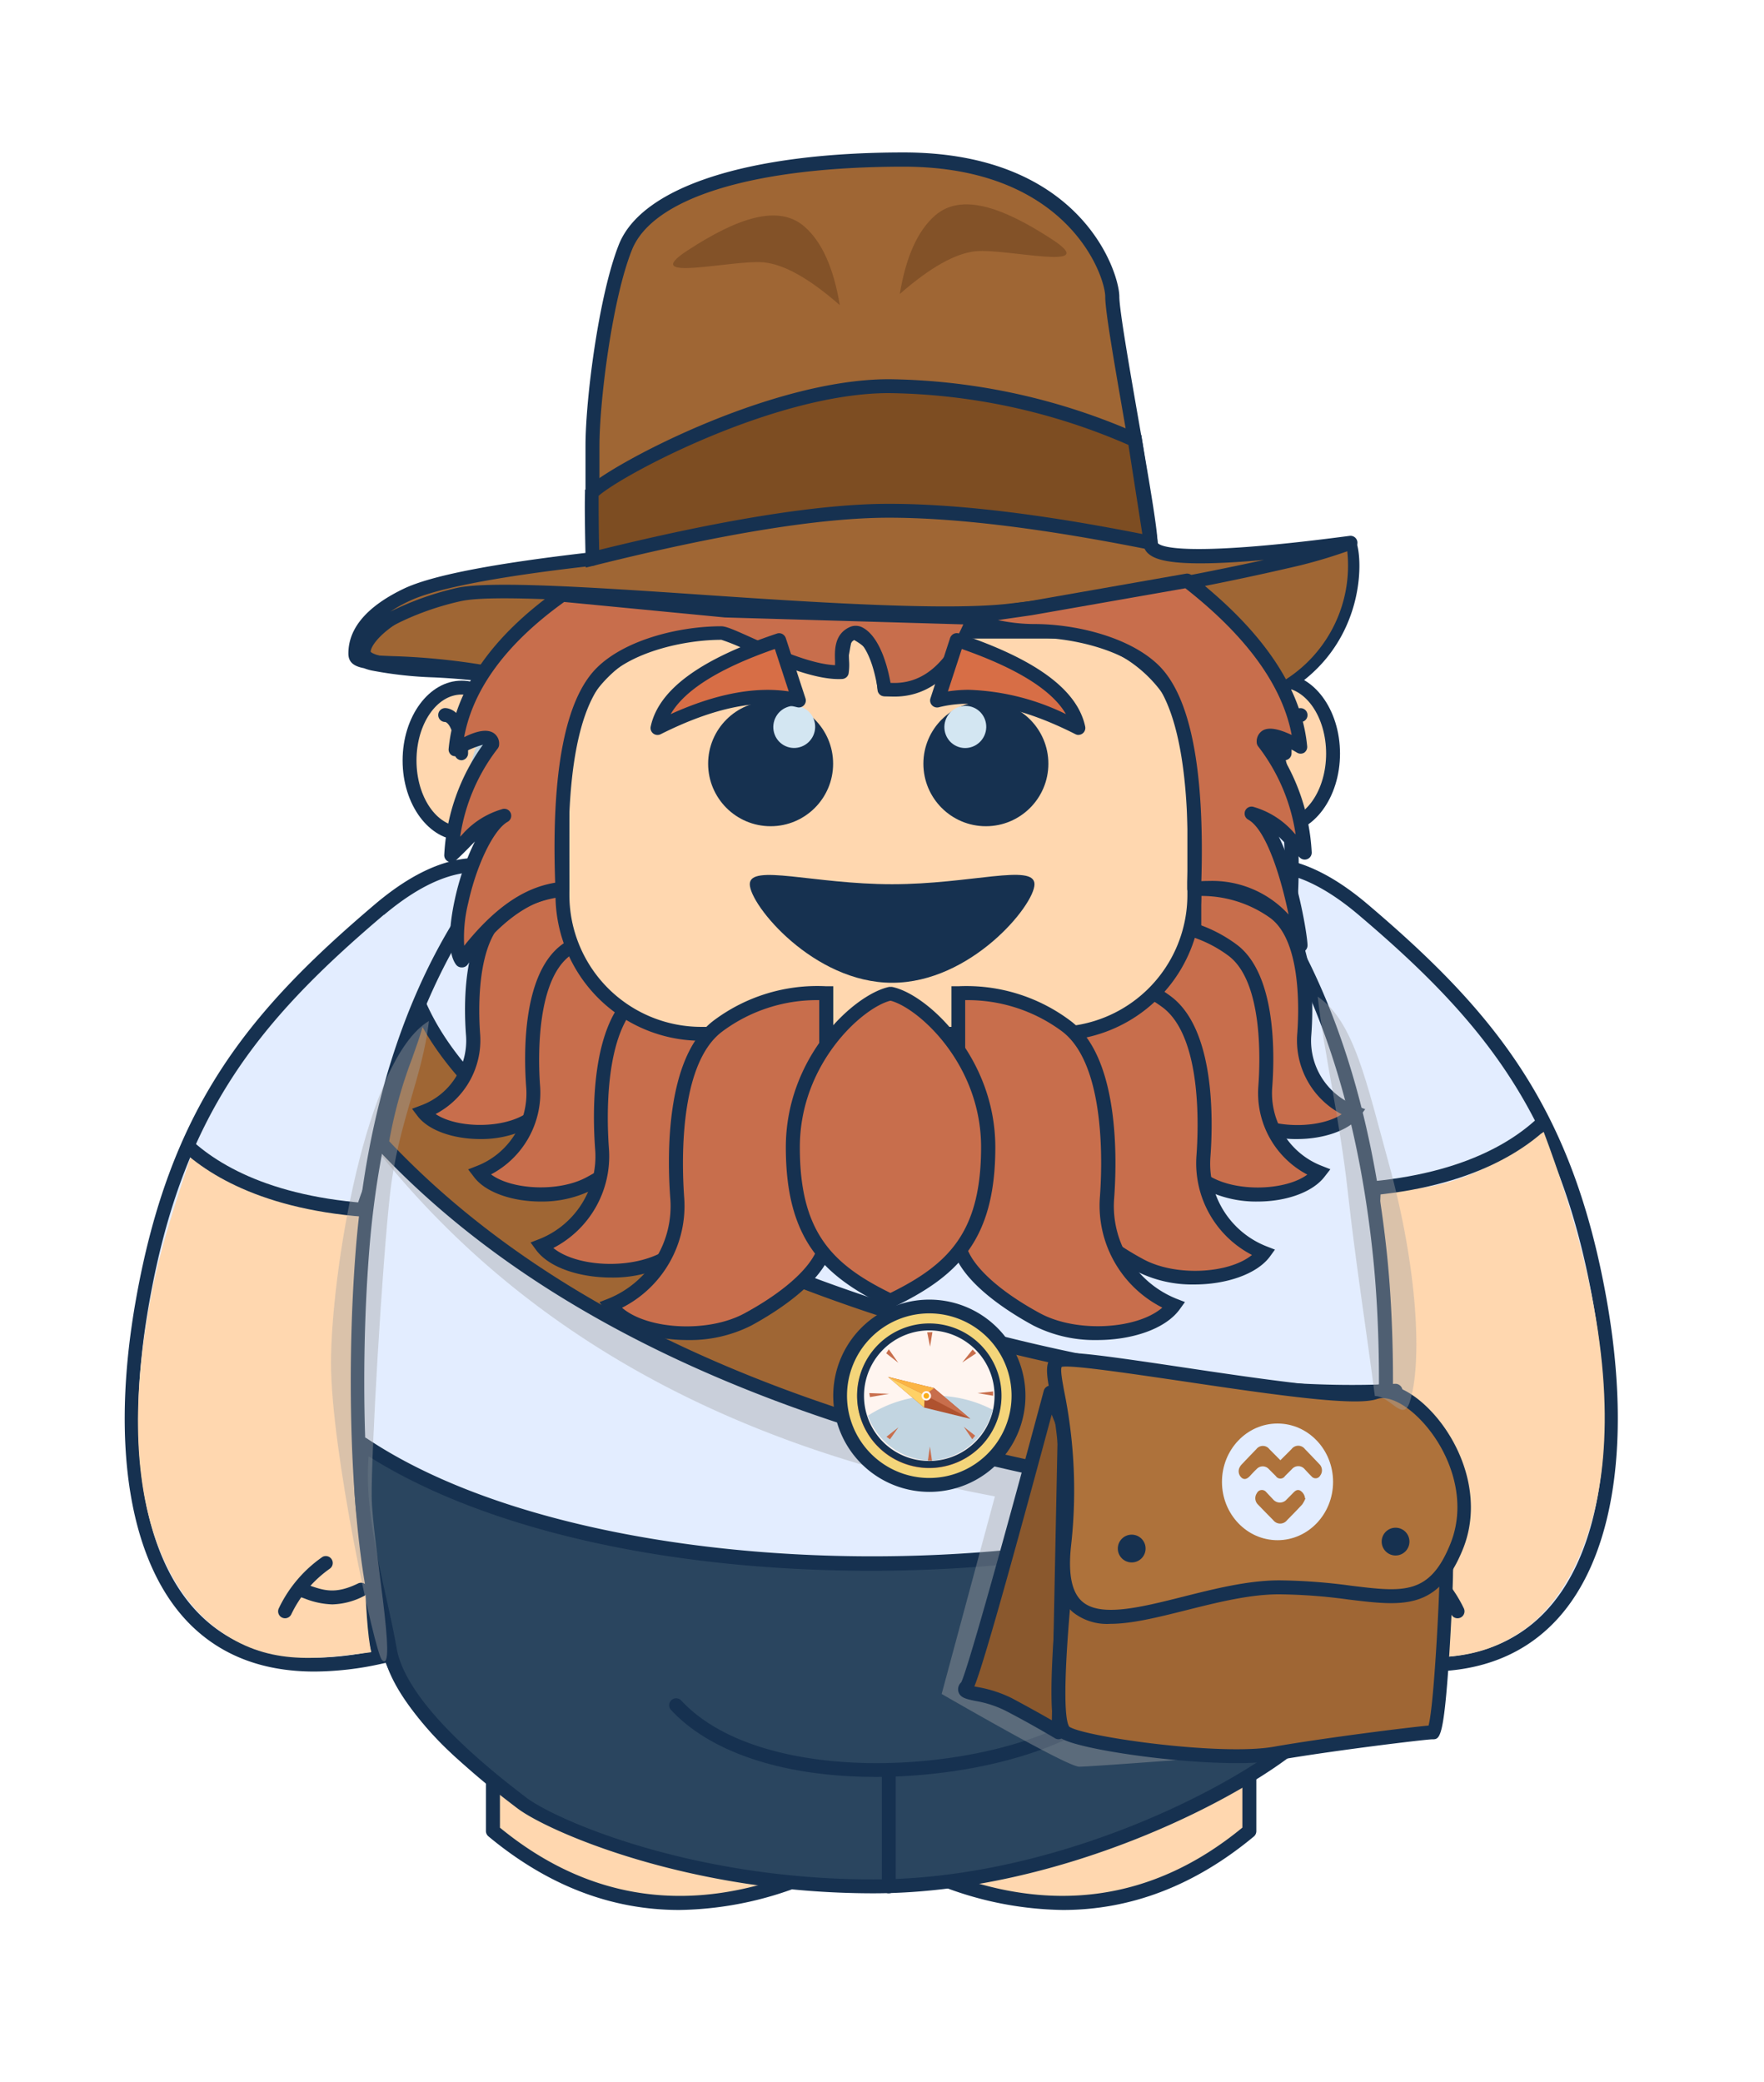 <svg id="Layer_1" data-name="Layer 1" xmlns="http://www.w3.org/2000/svg" xmlns:xlink="http://www.w3.org/1999/xlink" viewBox="0 0 254.04 299.73"><defs><filter id="week1-guide-shadow" width="200" height="200" name="week1-guide-shadow"><feOffset result="offOut" dx="1" dy="2" in="SourceAlpha"/><feGaussianBlur result="blurOut" stdDeviation="5" in="offOut"/><feComponentTransfer><feFuncA type="linear" slope="0.3"/></feComponentTransfer><feMerge><feMergeNode/><feMergeNode in="SourceGraphic"/></feMerge></filter></defs><title>guide--mobile</title><g id="w1__guide" style="filter:url(#week1-guide-shadow)"><path d="M70,227.86v33.76q20.34,17,45.92,6.19V245Q70,212.57,70,227.86Z" style="fill:#ffd7af;fill-rule:evenodd"/><path d="M96.84,273c-9.84,0-19-3.54-27.5-10.6a1,1,0,0,1-.36-.77V227.86c0-2.58.89-4.34,2.64-5.25,7.4-3.83,29.14,10.46,44.85,21.54a1,1,0,0,1,.43.82v22.84a1,1,0,0,1-.61.92A50,50,0,0,1,96.84,273ZM71,261.15c12.94,10.62,27.71,12.64,43.92,6V245.49C85.8,225,75.8,222.7,72.54,224.39c-1.05.54-1.56,1.68-1.56,3.47Z" style="fill:#163150"/><path d="M178.93,227.86v33.76q-20.35,17-45.92,6.19V245Q178.93,212.57,178.93,227.86Z" style="fill:#ffd7af;fill-rule:evenodd"/><path d="M152.06,273a49.88,49.88,0,0,1-19.44-4.26,1,1,0,0,1-.61-.92V245a1,1,0,0,1,.42-.82c15.71-11.08,37.45-25.38,44.86-21.54,1.75.91,2.64,2.67,2.64,5.25v33.76a1,1,0,0,1-.36.77C171.11,269.45,161.91,273,152.06,273ZM134,267.14c16.2,6.65,31,4.63,43.92-6V227.86c0-1.79-.51-2.93-1.56-3.47-3.26-1.69-13.26.61-42.36,21.1Z" style="fill:#163150"/><path d="M195.3,129c17,14.42,29,27.93,34.09,56.31s-.86,58.56-34.09,51.3c5.28-22.94,5-42.24,3.35-59.51q-1.69-17.28-31.09-44.57Q178.27,114.54,195.3,129Z" style="fill:#e3edff;fill-rule:evenodd"/><path d="M204.69,238.67a45,45,0,0,1-9.61-1.12l-1-.22.23-1c5.7-24.71,4.77-44.61,3.34-59.2-1.11-11.2-11.46-26-30.78-43.93l-.59-.55.41-.69c3.6-6,7.82-9.49,12.54-10.27,5-.83,10.64,1.34,16.7,6.48h0c18.56,15.74,29.55,29.46,34.44,56.9,3.79,21.31.84,38.47-8.1,47.08C217.78,236.49,211.88,238.67,204.69,238.67Zm-8.19-2.87c10.51,2.09,18.71.39,24.39-5.08,8.45-8.13,11.19-24.63,7.52-45.28-4.78-26.84-15.55-40.29-33.76-55.72h0c-5.6-4.74-10.67-6.78-15.08-6-3.94.66-7.55,3.56-10.73,8.64,19.3,18,29.66,33.05,30.81,44.64C201.08,191.5,202,211.27,196.5,235.8Z" style="fill:#163150"/><path d="M197.86,169.44c6.75-.22,12.42-.53,23.45-8.48,17.65,46.89,4.44,66.43-2.57,71.51s-13.91,4.49-22.26,3.34C198.56,227.18,197.32,174.33,197.86,169.44Z" style="fill:#ffd7af;fill-rule:evenodd"/><path d="M189,170.44v-2c17.4,0,26.56-5,31.18-9.22l1.35,1.48C216.63,165.14,207,170.44,189,170.44Z" style="fill:#163150"/><path d="M202.1,229a10.43,10.43,0,0,1-4.69-1.25,1,1,0,0,1,.89-1.79c3.29,1.62,5,1,7.09.3l1.06-.36a1,1,0,0,1,.6,1.91l-1,.34A11.61,11.61,0,0,1,202.1,229Z" style="fill:#163150"/><path d="M208.91,231a1,1,0,0,1-.89-.53,17,17,0,0,0-5.57-6.62,1,1,0,1,1,1.06-1.69,19,19,0,0,1,6.28,7.37,1,1,0,0,1-.88,1.47Z" style="fill:#163150"/><path d="M53.66,129c-17,14.42-29,27.93-34.1,56.31s.87,58.56,34.1,51.3c-5.29-22.94-5.06-42.24-3.36-59.51Q52,159.78,81.39,132.49,70.68,114.54,53.66,129Z" style="fill:#e3edff;fill-rule:evenodd"/><path d="M44.27,238.67c-7.2,0-13.09-2.17-17.59-6.5-8.94-8.61-11.9-25.77-8.1-47.08,4.88-27.44,15.87-41.16,34.43-56.9h0c6.07-5.14,11.69-7.31,16.71-6.48,4.72.78,8.94,4.24,12.53,10.27l.41.69-.59.55C62.76,151.17,52.4,166,51.3,177.16c-1.44,14.58-2.36,34.48,3.33,59.19l.23,1-1,.22A44.93,44.93,0,0,1,44.27,238.67Zm10-108.95c-18.21,15.43-29,28.88-33.76,55.72-3.68,20.65-.94,37.15,7.52,45.28,5.67,5.47,13.88,7.17,24.39,5.08A178.78,178.78,0,0,1,49.31,177c1.14-11.59,11.5-26.61,30.8-44.64-3.18-5.08-6.78-8-10.72-8.64-4.41-.74-9.49,1.3-15.08,6Z" style="fill:#163150"/><path d="M51.36,172.79C44.61,172.57,38,170.91,27,163c-2.8,8.33-4.9,14.67-6.17,21.19-6.19,31.68,3.75,44.24,9.57,48.46,7,5.08,13.72,4.38,22.07,3.23C50.37,227.21,51.9,177.68,51.36,172.79Z" style="fill:#ffd7af;fill-rule:evenodd"/><path d="M57.84,173.44c-18,0-27.65-5.3-32.54-9.74l1.35-1.48c4.62,4.21,13.79,9.22,31.19,9.22Z" style="fill:#163150"/><path d="M46.86,229a11.67,11.67,0,0,1-4-.85c-.32-.12-.66-.23-1-.34a1,1,0,1,1,.61-1.91l1.05.36c2.13.74,3.81,1.32,7.1-.3a1,1,0,0,1,.88,1.79A10.4,10.4,0,0,1,46.86,229Z" style="fill:#163150"/><path d="M40.05,231a1,1,0,0,1-.88-1.47,18.87,18.87,0,0,1,6.28-7.37,1,1,0,0,1,1.06,1.69,17,17,0,0,0-5.58,6.62A1,1,0,0,1,40.05,231Z" style="fill:#163150"/><ellipse cx="65.48" cy="107.46" rx="7.5" ry="10.5" style="fill:#ffd7af"/><path d="M65.48,119c-4.69,0-8.5-5.16-8.5-11.5S60.79,96,65.48,96s8.5,5.16,8.5,11.5S70.16,119,65.48,119Zm0-21c-3.59,0-6.5,4.26-6.5,9.5s2.91,9.5,6.5,9.5,6.5-4.27,6.5-9.5S69.06,98,65.48,98Z" style="fill:#163150"/><ellipse cx="183.48" cy="106.46" rx="7.5" ry="10.5" style="fill:#ffd7af"/><path d="M183.48,118c-4.69,0-8.5-5.16-8.5-11.5s3.81-11.5,8.5-11.5,8.5,5.16,8.5,11.5S188.16,118,183.48,118Zm0-21c-3.59,0-6.5,4.26-6.5,9.5s2.91,9.5,6.5,9.5,6.5-4.27,6.5-9.5S187.06,97,183.48,97Z" style="fill:#163150"/><path d="M70,123.89v.34l-.21.27C59.24,138,52.94,156.44,51.22,177.8c-1.62,20.28-.62,45.85,3.7,57.82C62.11,255.53,91.67,269,122.8,269s66-15.39,71.54-33.35c3.83-12.39,5.4-38,3.4-57.1-1.86-17.64-6.24-33.08-13.16-45.48l-.15-.28,0-.33a85.62,85.62,0,0,0,.57-9.94C185,105,178,90,165,77.21,153.24,65.54,142.52,60,128.09,60,114.25,60,103,66.4,89.87,79.17,76.58,92.15,70.05,106,70,123.89Z" style="fill:#e3edff;fill-rule:evenodd"/><path d="M122.8,270C90,270,61.1,255.69,54,236c-4.53-12.54-5.31-38.79-3.75-58.24C52,156,58.47,137.4,69,123.89h0c0-17.84,6.23-31.85,20.14-45.44S114.8,59,128.08,59c14.16,0,25.06,5.08,37.65,17.54,13.47,13.33,20.3,28.82,20.3,46a87.83,87.83,0,0,1-.57,10.06h0c6.91,12.38,11.37,27.81,13.27,45.87,2,19.08.47,44.87-3.43,57.5C189.78,253.78,155.23,270,122.8,270ZM71,123.89v.69l-.42.54c-10.32,13.2-16.68,31.44-18.39,52.76-1.54,19.24-.79,45.13,3.64,57.4,6.84,19,35,32.73,66.94,32.73,31.66,0,65.3-15.56,70.59-32.65,3.83-12.4,5.34-37.84,3.35-56.69-1.87-17.79-6.25-33-13-45.11l-.31-.56.07-.64a86.09,86.09,0,0,0,.56-9.83c0-16.66-6.63-31.67-19.71-44.61-12.17-12-22.67-17-36.24-17-12.88,0-23.75,5.48-37.51,18.92C77.08,93.06,71.05,106.64,71,123.89Z" style="fill:#163150"/><path d="M51.28,206c34.18,22.84,110.66,22.84,147,.55,0,22.79-3.38,33.93-11.86,41.67s-34.91,21.42-61.67,21.42-46.63-9-50.63-12-17.49-13.24-19-22.11S49.9,215.54,51.28,206Z" style="fill:#2a455f;fill-rule:evenodd"/><path d="M124.79,270.6c-26.86,0-47-9-51.24-12.21l-.11-.08c-4.38-3.34-17.71-13.48-19.29-22.65-.4-2.3-.94-4.74-1.51-7.32-1.59-7.16-3.39-15.27-2.35-22.53a1,1,0,0,1,.58-.77,1,1,0,0,1,1,.09c33.48,22.37,109.87,22.65,146,.53a1,1,0,0,1,1.52.85c0,22.84-3.35,34.34-12.19,42.41C178.85,256.48,152.06,270.6,124.79,270.6Zm-72.7-62.92c-.55,6.5,1.07,13.76,2.5,20.23.58,2.6,1.13,5.06,1.53,7.41,1,5.57,7.2,12.77,18.53,21.39l.11.09c4.14,3.15,23.68,11.8,50,11.8,26.73,0,52.91-13.78,61-21.16s11.32-18.14,11.52-39.17c-17.27,10-44.28,15.89-72.82,15.89H124C94.65,224.09,68.59,218.1,52.09,207.68Z" style="fill:#163150"/><path d="M125.14,253.84c-13.12,0-23.77-3.46-29.5-9.64a1,1,0,0,1,1.47-1.36c12.79,13.79,49.46,10.13,60.58-.05a1,1,0,1,1,1.35,1.47c-5.77,5.29-17.93,9-31,9.52C127.08,253.82,126.11,253.84,125.14,253.84Z" style="fill:#163150"/><path d="M127,270.6a1,1,0,0,1-1-1V252.83a1,1,0,0,1,2,0V269.6A1,1,0,0,1,127,270.6Z" style="fill:#163150"/><path d="M171,133.85V126a18.06,18.06,0,0,1,11.5,3.4c5,3.59,4.61,14.16,4.33,17.75a10.93,10.93,0,0,0,7.17,11c-2.36,3.12-10.11,3.83-14.64,1.46S171,154,171,151.21Z" style="fill:#c86e4c;fill-rule:evenodd"/><path d="M185.81,162a15.27,15.27,0,0,1-6.94-1.55c-3.32-1.73-8.89-5.24-8.89-9.22V125l1,0a19.12,19.12,0,0,1,12.11,3.59c5.31,3.84,5.09,14.31,4.74,18.64a10,10,0,0,0,6.53,10l1.25.47-.8,1.07C193.18,160.81,189.55,162,185.81,162ZM172,127v24.25c0,2.07,3,4.93,7.82,7.45,3.6,1.88,9.61,1.62,12.4-.27A12,12,0,0,1,185.81,147c.25-3.11.69-13.53-3.92-16.86A17,17,0,0,0,172,127Z" style="fill:#163150"/><path d="M164,139.76V131a19.35,19.35,0,0,1,12.5,3.78c5.39,4,5,15.79,4.7,19.79a12.22,12.22,0,0,0,7.8,12.22c-2.56,3.48-11,4.27-15.92,1.62s-9.08-6.13-9.08-9.29Z" style="fill:#c86e4c;fill-rule:evenodd"/><path d="M180.11,171a16.3,16.3,0,0,1-7.52-1.71c-2.89-1.55-9.61-5.64-9.61-10.18V130l1,0a20.37,20.37,0,0,1,13.12,4c5.72,4.25,5.48,15.87,5.11,20.67a11.22,11.22,0,0,0,7.16,11.2l1.22.48-.78,1C188.06,169.7,184.15,171,180.11,171ZM165,132v27.13c0,2.36,3.28,5.58,8.56,8.41,4,2.14,10.71,1.8,13.71-.42a13.26,13.26,0,0,1-7.06-12.62c.27-3.48.75-15.15-4.31-18.9A18.25,18.25,0,0,0,165,132Z" style="fill:#163150"/><path d="M153,147.88V138a21.56,21.56,0,0,1,14,4.27c6,4.52,5.61,17.81,5.27,22.32A13.77,13.77,0,0,0,181,178.35c-2.87,3.93-12.31,4.81-17.83,1.83S153,173.26,153,169.7Z" style="fill:#c86e4c;fill-rule:evenodd"/><path d="M171,182.94a17.74,17.74,0,0,1-8.29-1.88c-3.22-1.73-10.7-6.32-10.7-11.36V137l1,0a22.57,22.57,0,0,1,14.63,4.47c6.35,4.75,6.08,17.81,5.67,23.2a12.79,12.79,0,0,0,8.09,12.78l1.21.47-.76,1.05C179.91,181.52,175.49,182.94,171,182.94Zm-17-44V169.7c0,2.71,3.7,6.39,9.65,9.6,4.68,2.53,12.34,2.09,15.65-.61a14.87,14.87,0,0,1-8-14.2c.3-4,.84-17.17-4.87-21.45A20.52,20.52,0,0,0,154,139Z" style="fill:#163150"/><path d="M149.29,214.6Q158.68,226.54,174,251q-18,1.36-19.57,1.37t-19.82-10.47l7.67-28.45Q85,202.73,54,164.48c2-11.09,3.19-9.74,4.53-16.52,14.54,32.57,93.52,56,139.35,53.48a71.84,71.84,0,0,1-1,16.05,280.69,280.69,0,0,1-47.61-2.89Z" style="fill:#a3a3a3;fill-rule:evenodd;opacity:0.405;isolation:isolate"/><path d="M59.51,143c14.54,32.57,94.64,57.85,140.47,55.32a83.33,83.33,0,0,1-1.31,18.31Q96.78,208.4,54,162.63C56,151.54,58.17,149.74,59.51,143Z" style="fill:#9f6634;fill-rule:evenodd"/><path d="M198.67,217.59h-.08c-67.87-5.45-116.77-23.71-145.34-54.26a1,1,0,0,1-.26-.86,68,68,0,0,1,3.48-12.75,43.06,43.06,0,0,0,2.06-7,1,1,0,0,1,1.89-.21c14.74,33,96.16,57.12,139.5,54.73a1,1,0,0,1,.73.27,1,1,0,0,1,.33.7,84.75,84.75,0,0,1-1.33,18.53A1,1,0,0,1,198.67,217.59ZM55.05,162.32c28.15,29.82,76.19,47.72,142.8,53.2A82.13,82.13,0,0,0,199,199.33c-22.7,1-53.74-4.52-81.33-14.61C88.54,174.08,67.72,160,59.85,145.87c-.46,1.66-1,3.06-1.5,4.52A65.3,65.3,0,0,0,55.05,162.32Z" style="fill:#163150"/><path d="M83,133.85V126a18,18,0,0,0-11.5,3.4c-5,3.59-4.62,14.16-4.33,17.75a10.94,10.94,0,0,1-7.17,11c2.35,3.12,10.1,3.83,14.64,1.46S83,154,83,151.21Z" style="fill:#c86e4c;fill-rule:evenodd"/><path d="M68.15,162c-3.75,0-7.37-1.17-9-3.29l-.81-1.07,1.26-.47a9.94,9.94,0,0,0,6.52-10c-.34-4.33-.56-14.8,4.74-18.64A19.25,19.25,0,0,1,83,125l1,0v26.21c0,4-5.58,7.49-8.9,9.22A15.23,15.23,0,0,1,68.15,162Zm-6.4-3.59c2.8,1.89,8.81,2.15,12.41.27C79,156.14,82,153.28,82,151.21V127a17,17,0,0,0-9.92,3.22c-4.61,3.33-4.16,13.75-3.92,16.86A12,12,0,0,1,61.75,158.39Z" style="fill:#163150"/><path d="M93,139.76V131a19.33,19.33,0,0,0-12.5,3.78c-5.4,4-5,15.79-4.71,19.79A12.2,12.2,0,0,1,68,166.76c2.56,3.48,11,4.27,15.91,1.62S93,162.25,93,159.09Z" style="fill:#c86e4c;fill-rule:evenodd"/><path d="M76.87,171c-4,0-8-1.28-9.68-3.63l-.77-1,1.22-.48a11.2,11.2,0,0,0,7.15-11.2c-.37-4.8-.61-16.42,5.11-20.67A20.43,20.43,0,0,1,93,130l1,0v29.09c0,4.54-6.73,8.63-9.62,10.18A16.23,16.23,0,0,1,76.87,171Zm-7.14-3.9c3,2.22,9.72,2.56,13.71.42,5.28-2.83,8.56-6.05,8.56-8.41V132a18.28,18.28,0,0,0-10.91,3.6c-5,3.75-4.57,15.42-4.3,18.9A13.28,13.28,0,0,1,69.73,167.08Z" style="fill:#163150"/><path d="M105,146.88V137a21.55,21.55,0,0,0-14,4.27c-6,4.52-5.62,17.81-5.27,22.32A13.8,13.8,0,0,1,77,177.35c2.86,3.93,12.3,4.81,17.82,1.83S105,172.26,105,168.7Z" style="fill:#c86e4c;fill-rule:evenodd"/><path d="M87,181.94c-4.53,0-8.94-1.42-10.82-4l-.77-1.05,1.22-.47a12.8,12.8,0,0,0,8.09-12.78c-.41-5.39-.69-18.45,5.67-23.2A22.55,22.55,0,0,1,105,136l1,0v32.7c0,5-7.49,9.63-10.7,11.36A17.77,17.77,0,0,1,87,181.94Zm-8.31-4.25c3.31,2.7,11,3.14,15.65.61,6-3.21,9.65-6.89,9.65-9.6V138A20.49,20.49,0,0,0,91.58,142c-5.72,4.28-5.18,17.5-4.88,21.45A14.86,14.86,0,0,1,78.68,177.69Z" style="fill:#163150"/><path d="M100,89h11q4,5.61,8,5.17c1.87.24,1-6.1,2.89-5.17,4.08,2,4.08,4.21,4.51,8.31q7.38,0,11.82-8.31H151a20,20,0,0,1,20,20v17.9a20,20,0,0,1-20,20H100a20,20,0,0,1-20-20V109A20,20,0,0,1,100,89Z" style="fill:#ffd7af;fill-rule:evenodd"/><path d="M151,147.85H100a21,21,0,0,1-21-21V108.94a21,21,0,0,1,21-21h11a1,1,0,0,1,.81.42c2.44,3.41,4.81,5,7,4.77h.07a8.42,8.42,0,0,0,.5-2c.26-1.43.48-2.67,1.42-3.14a1.6,1.6,0,0,1,1.46,0c4.23,2.12,4.58,4.55,5,8.18,4.14-.32,7.43-2.86,10-7.76a1,1,0,0,1,.88-.53H151a21,21,0,0,1,21,21v17.91A21,21,0,0,1,151,147.85ZM100,89.94a19,19,0,0,0-19,19v17.91a19,19,0,0,0,19,19h51a19,19,0,0,0,19-19V108.94a19,19,0,0,0-19-19H138.79c-3.1,5.52-7.28,8.32-12.41,8.32a1,1,0,0,1-1-.89l-.07-.66c-.37-3.56-.53-5.09-3.58-6.71a13.7,13.7,0,0,0-.33,1.5c-.28,1.59-.64,3.74-2.43,3.63-2.85.26-5.7-1.48-8.47-5.19Z" style="fill:#163150"/><path d="M66,110.91c3.7-14.1,9.57-26.26,16-32.29h43.34c9.6,0,40.24-3.87,42.24-1.16S180.31,92,183,110.91C176.33,92,144.06,81.24,124.69,82.14S83,79.49,66,110.91Z" style="fill:#c2d5e1;fill-rule:evenodd"/><path d="M75.53,96.2c-4.72-1.37-23.72-1.79-24-4.19-.17-1.84,3.84-6.19,11.62-8,8.31-1.92,20.74-1.25,31.43-1.82q48.39-2.6,72.2-.56,18.69-3.19,26.7-5.48c1,2.28,1.35,15-10.73,21.36-.1-.34-1.37-1-1.53-1.32C170.56,73.88,147,65.76,126.54,65.76,102.11,65.76,82.54,78.19,75.53,96.2Z" style="fill:#9f6634;fill-rule:evenodd"/><path d="M182.8,98.32a.71.71,0,0,1-.32-.07.76.76,0,0,1-.4-.37,5.78,5.78,0,0,0-.54-.41,2.72,2.72,0,0,1-1-.93,48.51,48.51,0,0,0-10.78-14.6l-2.81.49h-.2c-15.76-1.34-40-1.15-72.09.57-3.25.17-6.71.23-10.08.28a41.81,41.81,0,0,0-8.31,13.21.8.8,0,0,1-1,.48,72.89,72.89,0,0,0-9.64-1.29c-10.43-1-14.7-1.65-14.88-3.6-.24-2.46,4.31-7,12.23-8.84,5.7-1.32,13.4-1.43,20.85-1.54h0C93.88,71.21,109.23,65,126.54,65c17.56,0,32.87,5.5,43.73,15.27,10.54-1.85,18.28-3.48,23-4.84a.8.8,0,0,1,1,.46c1.16,2.76,1.33,15.87-11.1,22.38A.84.84,0,0,1,182.8,98.32Zm-.78-.59h0ZM182,95.79a4.06,4.06,0,0,0,.5.37l.5.36a19.46,19.46,0,0,0,10-19.38c-4.67,1.28-11.8,2.77-21.26,4.46A50,50,0,0,1,182,95.79Zm0,0ZM52.38,91.85c1,1,8.76,1.77,13.44,2.24,3.68.36,7.18.71,9.23,1.16a43.29,43.29,0,0,1,7.36-11.93c-6.89.11-13.87.29-19,1.48C56.11,86.48,52.4,90.47,52.38,91.85Zm74.16-25.29c-16.22,0-30.66,5.62-40.37,15.1,2.84,0,5.7-.11,8.42-.26,32.08-1.72,56.37-1.91,72.2-.57l1.45-.25C157.74,71.6,143.18,66.56,126.54,66.56Z" style="fill:#163150"/><path d="M75.53,96.2c-9.94-2.07-16.93-1.34-22.85-2.7-7.11-1.62,3-7.81,12.45-9.9s61.71,4.24,79.21,2.28A388.32,388.32,0,0,0,186,78.45a73.35,73.35,0,0,0,7.51-2.29q-28.82,3.8-28.82,0c0-3.8-5.5-31.56-5.5-35.45S153.14,21,129.14,21,91.91,26.45,89.07,33.58,84.33,55.45,84.33,62.2V78.45Q63.4,80.85,57.61,83.6c-5.8,2.76-7.47,5.81-7.47,8.44S58.14,92,75.53,96.2Z" style="fill:#9f6634;fill-rule:evenodd"/><path d="M75.53,97.2l-.2,0a94.21,94.21,0,0,0-13.85-1.67,56.71,56.71,0,0,1-9-1,7.46,7.46,0,0,1-1.06-.32c-1.45-.28-2.25-.84-2.25-2.12,0-3.66,2.7-6.8,8-9.34,3.92-1.86,12.48-3.55,26.15-5.14V62.2c0-6.74,1.92-21.73,4.81-29,3.31-8.3,18.64-13.25,41-13.25,25.67,0,31.07,17.34,31.07,20.75,0,1.87,1.4,9.94,2.76,17.74,1.41,8.09,2.74,15.73,2.74,17.71.23.38,2.68,2.3,27.69-1a1,1,0,0,1,.48,1.92,74.2,74.2,0,0,1-7.61,2.33,390.62,390.62,0,0,1-41.82,7.45c-9.14,1-27.1-.15-44.48-1.29-15.52-1-30.18-2-34.62-1-7.62,1.68-14.06,5.57-14.07,7.13,0,.13.22.35.77.56.86.11,2.17.17,3.46.22a97.35,97.35,0,0,1,20.26,2.74,1,1,0,0,1,.74,1.19A1,1,0,0,1,75.53,97.2ZM129.14,22C107.63,22,93,26.44,90,34c-2.81,7-4.67,21.67-4.67,28.25V78.45a1,1,0,0,1-.89,1C70.67,81,61.79,82.72,58,84.51a20.87,20.87,0,0,0-2.77,1.54,43.24,43.24,0,0,1,9.65-3.42c4.72-1,18.83-.12,35.18,1s35.16,2.31,44.13,1.3c13.41-1.5,28.69-4.51,36.84-6.31-12.3,1.1-15.44.16-16.63-.89a2,2,0,0,1-.73-1.52c0-1.8-1.38-9.72-2.71-17.37-1.43-8.24-2.79-16-2.79-18.08C158.21,37.8,152.85,22,129.14,22Z" style="fill:#163150"/><path d="M84.22,69C86.63,66.35,109.64,53.6,127,53.6q17.36,0,35.46,7.75l2.26,14.81Q141.94,71.54,127,71.54T84.33,78.45Q84.14,71.91,84.22,69Z" style="fill:#7d4d22;fill-rule:evenodd"/><path d="M83.36,79.72l0-1.24c-.13-4.36-.17-7.58-.11-9.55v-.38l.25-.27c2.81-3,26.08-15.68,43.51-15.68a91,91,0,0,1,35.85,7.83l.51.22,2.57,16.77-1.41-.28c-15-3-27.66-4.6-37.52-4.6s-24.12,2.32-42.42,6.88Zm1.85-10.33c0,1.75,0,4.37.08,7.79,17.89-4.41,31.91-6.64,41.7-6.64s22,1.47,36.52,4.35l-2-12.83A88.79,88.79,0,0,0,127,54.6C110.64,54.6,88.65,66.34,85.21,69.39Z" style="fill:#163150"/><path d="M98,34.07c7.24-4.72,13.11-6.7,16.86-3.44q3.75,3.27,5.08,11.3-6.58-5.76-11-6.16C104.48,35.37,90.78,38.79,98,34.07Z" style="fill:#835228;fill-rule:evenodd"/><path d="M150.52,32.47c-7.23-4.72-13.11-6.7-16.86-3.44q-3.75,3.27-5.08,11.3,6.58-5.76,11-6.16C144.05,33.77,157.76,37.19,150.52,32.47Z" style="fill:#835228;fill-rule:evenodd"/><path d="M65.48,107.46a1,1,0,0,1-1-1c0-3.51-1-4.44-1.37-4.51a1,1,0,0,1-1-1,1,1,0,0,1,1-1c.33,0,3.3.18,3.3,6.5A1,1,0,0,1,65.48,107.46Z" style="fill:#163150"/><path d="M184,107.46a1,1,0,0,1-1-1c0-6.32,3-6.5,3.3-6.5a1,1,0,0,1,0,2c-.31.06-1.3,1-1.3,4.5A1,1,0,0,1,184,107.46Z" style="fill:#163150"/><circle cx="109.98" cy="107.96" r="9" style="fill:#163150"/><circle cx="140.98" cy="107.96" r="9" style="fill:#163150"/><ellipse cx="113.38" cy="102.66" rx="3.04" ry="3.01" transform="translate(-26.52 164.48) rotate(-66)" style="fill:#d3e6f2"/><ellipse cx="138.01" cy="102.66" rx="3.04" ry="3.01" transform="translate(-11.9 186.99) rotate(-66)" style="fill:#d3e6f2"/><path d="M150.28,198.5q-11.09,41.25-12.12,42.38c-1,1.14,2.57.65,6.06,2.49q3.5,1.84,7.23,4l.89-43.74Z" style="fill:#8a582d;fill-rule:evenodd"/><path d="M151.45,248.42a1,1,0,0,1-.51-.14c-2.47-1.46-4.89-2.81-7.19-4a15.62,15.62,0,0,0-4.29-1.38c-1.3-.27-2.15-.45-2.42-1.28a1.35,1.35,0,0,1,.38-1.39c.38-.65,2.52-7.08,11.9-42a1,1,0,0,1,1.89-.11l2.06,5.18a1.07,1.07,0,0,1,.07.39l-.89,43.74a1,1,0,0,1-.51.85A1.09,1.09,0,0,1,151.45,248.42Zm-12.13-7.61.55.11a18,18,0,0,1,4.82,1.57c1.87,1,3.81,2.06,5.79,3.2l.85-41.83-.87-2.19C142.36,231.78,140.11,238.91,139.32,240.81Z" style="fill:#163150"/><path d="M152.34,247.42c2.43,1.69,22.42,4.43,30.2,3.06s21.66-3.06,22.74-3.06,2-20.25,2-22.92,2-15.75,0-18.15Q205.27,204,154,211,149.91,245.72,152.34,247.42Z" style="fill:#9f6634;fill-rule:evenodd"/><path d="M177,251.85c-9.39,0-23.09-2.1-25.25-3.61h0c-1-.71-2.92-2,1.22-37.37l.09-.77.77-.11c51.84-7.08,53.37-5.25,54.19-4.27,1.63,1.95,1.2,8,.51,15.21-.15,1.59-.28,3-.28,3.58,0,1.31-.22,7.05-.59,12.53-.77,11.39-1.32,11.39-2.4,11.39-.92,0-14.76,1.67-22.56,3.05A35.41,35.41,0,0,1,177,251.85ZM153,246.62c2.3,1.48,21.79,4.22,29.42,2.88,6.91-1.22,19.28-2.78,22.31-3.05.8-2.93,1.59-18.9,1.59-21.95,0-.72.13-2.06.29-3.77.35-3.62,1.15-12.06,0-13.68-1.3-.67-9.85-.89-51.66,4.81C151.52,240.81,152.39,245.83,153,246.62Zm52.33-.2Zm1.31-39.35Z" style="fill:#163150"/><path d="M151.43,193.91c2.38-1.25,40.18,6.46,45.5,4.59s16.36,10.82,11.84,22.12-11.39,5.93-25.57,5.93-32.92,12.75-31-5.93S149.06,195.15,151.43,193.91Z" style="fill:#ae723b;fill-rule:evenodd"/><path d="M158.92,231.8a7.9,7.9,0,0,1-5.4-1.67c-2.05-1.77-2.81-4.91-2.33-9.61a69.36,69.36,0,0,0-.92-21.66c-.58-3.11-.93-5,.7-5.84,1.21-.63,6,0,18.32,1.84,10.36,1.55,24.54,3.66,27.31,2.7,2.35-.83,5.5.49,8.42,3.54,4.44,4.63,7.6,12.58,4.68,19.89-3.57,8.89-8.68,8.26-16.43,7.32a78.68,78.68,0,0,0-10.07-.76c-4.23,0-8.87,1.16-13.37,2.29C165.76,230.86,162,231.8,158.92,231.8Zm-7-37c-.27.25.08,2.15.37,3.68a71.54,71.54,0,0,1,.94,22.23c-.41,4,.13,6.59,1.65,7.9,2.62,2.27,8.4.82,14.52-.72,4.61-1.16,9.37-2.35,13.85-2.35a81.57,81.57,0,0,1,10.31.77c7.55.92,11.34,1.39,14.33-6.07,2.6-6.49-.27-13.6-4.26-17.76-2.29-2.4-4.77-3.59-6.32-3.05-3,1.05-13.61-.41-28.26-2.6C161.59,195.74,153.19,194.48,151.87,194.81Z" style="fill:#163150"/><ellipse cx="182.98" cy="211.36" rx="8" ry="8.4" style="fill:#e3edff"/><path d="M183.38,208.26c.55-.55,1.09-1.08,1.63-1.63a1.2,1.2,0,0,1,1.91,0c.7.72,1.39,1.44,2.08,2.17a1.25,1.25,0,0,1,.12,1.66.75.75,0,0,1-1.23.12c-.35-.35-.68-.7-1-1.05a1.2,1.2,0,0,0-1.84,0l-1,1a.78.78,0,0,1-1.31,0l-1-1a1.19,1.19,0,0,0-1.78,0c-.31.29-.6.6-.89.92-.44.49-.81.62-1.18.38a1.24,1.24,0,0,1-.42-1.45,1.88,1.88,0,0,1,.35-.53c.7-.74,1.4-1.47,2.11-2.2a1.18,1.18,0,0,1,1.88,0l1.58,1.59" style="fill:#ae723b;fill-rule:evenodd"/><path d="M187,213.74a4.21,4.21,0,0,1-.48.89c-.7.76-1.43,1.5-2.16,2.24a1.26,1.26,0,0,1-2,0c-.72-.73-1.44-1.46-2.15-2.2A1.28,1.28,0,0,1,180,213a.8.8,0,0,1,1.36-.16l1,1.06a1.28,1.28,0,0,0,1.93,0l.91-.92c.28-.3.57-.56,1-.39a1.47,1.47,0,0,1,.74,1.13" style="fill:#ae723b;fill-rule:evenodd"/><circle cx="161.98" cy="220.96" r="2" style="fill:#163150"/><circle cx="199.98" cy="219.96" r="2" style="fill:#163150"/><path d="M127.48,139.5c11.32,0,20.5-11.16,20.5-14.19s-9.18,0-20.5,0-20.5-3-20.5,0S116.16,139.5,127.48,139.5Z" style="fill:#163150;fill-rule:evenodd"/><path d="M197,199c2.23,0,4.05,3.78,5,.93,1.83-5.51,1.23-19.1-3-34.43-3.21-11.62-5-20.5-10.23-24,.92,8.2,3.17,17.61,4.32,28S195.64,188.56,197,199Z" style="fill:#a3a3a3;fill-rule:evenodd;opacity:0.405;isolation:isolate"/><path d="M52.53,213.53C52.6,219.77,56.32,239.4,54,237c-1-1-7.33-30-7.33-42.76s4.93-43.74,14.1-49.24c-.92,8.2-4.46,14.65-5.61,25S52.45,207.29,52.53,213.53Z" style="fill:#a3a3a3;fill-rule:evenodd;opacity:0.405;isolation:isolate"/><path d="M145.68,199a12.85,12.85,0,1,1-12.85-12.85A12.78,12.78,0,0,1,145.68,199" style="fill:#f4d57a;fill-rule:evenodd"/><path d="M132.83,212.8a13.84,13.84,0,1,1,11.64-6.34A13.8,13.8,0,0,1,132.83,212.8Zm0-25.7A11.85,11.85,0,1,0,144.68,199,11.86,11.86,0,0,0,132.83,187.1Z" style="fill:#163150"/><path d="M143.17,199a10,10,0,0,1-.1,1.46,10.36,10.36,0,1,1,.1-1.46" style="fill:#c86e4c;fill-rule:evenodd"/><path d="M142.73,199a9.63,9.63,0,0,1-.34,2.59,9.9,9.9,0,0,1-18.83.89,9.77,9.77,0,0,1-.63-3.48,9.9,9.9,0,1,1,19.8,0" style="fill:#fff5f0;fill-rule:evenodd"/><path d="M132.83,209.35a10.4,10.4,0,1,1,10.4-10.4,10.31,10.31,0,0,1-.36,2.72A10.42,10.42,0,0,1,132.83,209.35Zm0-19.8a9.41,9.41,0,0,0-9.4,9.4,9.36,9.36,0,0,0,9.4,9.4,9.42,9.42,0,0,0,9.08-6.94,9.65,9.65,0,0,0,.32-2.46A9.41,9.41,0,0,0,132.83,189.55Z" style="fill:#163150"/><path d="M132.9,208.31a9.87,9.87,0,0,1-8.92-6.47,17.87,17.87,0,0,1,18-.85A9.72,9.72,0,0,1,132.9,208.31Z" style="fill:#c2d5e1;fill-rule:evenodd"/><polygon points="133.52 197.86 136.66 200.52 138.74 202.28 136.1 201.64 132.09 200.66 126.88 196.24 132.49 197.61 133.52 197.86" style="fill:#af522f;fill-rule:evenodd"/><polygon points="133.52 197.86 136.66 200.52 138.74 202.28 135.84 200.77 132.18 198.85 132.49 197.61 133.52 197.86" style="fill:#c86e4c;fill-rule:evenodd"/><polygon points="133.52 197.86 132.18 198.85 129.45 197.51 126.88 196.24 129.23 196.81 133.52 197.86" style="fill:#fbb444;fill-rule:evenodd"/><polygon points="132.18 198.85 132.09 200.66 128.82 197.89 126.88 196.24 129.45 197.51 129.49 197.53 129.49 197.53 132.18 198.85" style="fill:#ffd166;fill-rule:evenodd"/><path d="M132.72,198.37a.69.69,0,0,1,.29.92.68.68,0,1,1-.29-.92" style="fill:#fff5f0;fill-rule:evenodd"/><path d="M132.59,198.62a.41.41,0,0,1,.17.54.4.4,0,0,1-.53.17.39.39,0,0,1-.18-.53.4.4,0,0,1,.54-.18" style="fill:#faad18;fill-rule:evenodd"/><polygon points="124.19 198.58 127.04 198.68 124.29 199.15 124.19 198.58" style="fill:#c86e4c;fill-rule:evenodd"/><polygon points="126.63 192.85 128.36 194.21 127 192.27 126.63 192.85" style="fill:#c86e4c;fill-rule:evenodd"/><polygon points="126.66 204.87 128.38 203.51 127.17 205.23 126.66 204.87" style="fill:#c86e4c;fill-rule:evenodd"/><polygon points="132.53 189.83 132.94 191.9 133.28 189.8 132.53 189.83" style="fill:#c86e4c;fill-rule:evenodd"/><polygon points="139.07 192.31 137.58 194.17 139.58 192.85 139.07 192.31" style="fill:#c86e4c;fill-rule:evenodd"/><polygon points="139.78 198.58 142.02 198.34 142.02 198.96 139.78 198.58" style="fill:#c86e4c;fill-rule:evenodd"/><polygon points="137.8 203.43 139.02 205.23 139.44 204.71 137.8 203.43" style="fill:#c86e4c;fill-rule:evenodd"/><polygon points="132.92 206.27 132.63 208.29 133.22 208.31 132.92 206.27" style="fill:#c86e4c;fill-rule:evenodd"/><path d="M137,152V141a23.91,23.91,0,0,1,15.54,4.76c6.71,5,6.23,19.83,5.85,24.86a15.35,15.35,0,0,0,9.69,15.35c-3.19,4.38-13.66,5.36-19.79,2S137,180.27,137,176.31Z" style="fill:#c86e4c;fill-rule:evenodd"/><path d="M157,190.94a19.54,19.54,0,0,1-9.16-2.08c-3.56-1.92-11.82-7-11.82-12.55V140l1,0a24.93,24.93,0,0,1,16.17,5c7,5.26,6.7,19.75,6.25,25.73A14.37,14.37,0,0,0,168.44,185l1.21.47-.76,1.05C166.82,189.37,162,190.94,157,190.94Zm-19-49v34.35c0,3.06,4.13,7.19,10.77,10.79,5.28,2.86,14,2.32,17.62-.81a16.46,16.46,0,0,1-9-15.78c.34-4.41.94-19.19-5.45-24A22.83,22.83,0,0,0,138,142Z" style="fill:#163150"/><path d="M118,152V141a23.87,23.87,0,0,0-15.54,4.76c-6.71,5-6.24,19.83-5.85,24.86a15.36,15.36,0,0,1-9.69,15.35c3.18,4.38,13.65,5.36,19.78,2s11.3-7.71,11.3-11.67Z" style="fill:#c86e4c;fill-rule:evenodd"/><path d="M98,190.94c-5,0-9.84-1.57-11.91-4.41l-.76-1.05,1.21-.47a14.37,14.37,0,0,0,9-14.35c-.46-6-.76-20.47,6.25-25.73A24.88,24.88,0,0,1,118,140l1,0v36.31c0,5.55-8.27,10.63-11.82,12.55A19.6,19.6,0,0,1,98,190.94Zm-9.42-4.65c3.64,3.14,12.34,3.67,17.63.81,6.64-3.6,10.77-7.73,10.77-10.79V142A22.81,22.81,0,0,0,103,146.53c-6.39,4.79-5.79,19.57-5.46,24A16.42,16.42,0,0,1,88.58,186.29Z" style="fill:#163150"/><path d="M127.23,141.14l0-.07c4.46.91,14.06,9.59,14.06,22.1s-4.66,17.56-14.06,22.11l0-.12v.12c-9.4-4.55-14.06-9.59-14.06-22.11s9.6-21.19,14.06-22.1Z" style="fill:#c86e4c;fill-rule:evenodd"/><path d="M127.23,186.28a1.08,1.08,0,0,1-.43-.1c-9.27-4.48-14.63-9.68-14.63-23,0-13,9.82-22,14.86-23.08a1.23,1.23,0,0,1,.27,0,.55.55,0,0,1,.18,0c5,1,14.86,10.11,14.86,23.08,0,13.33-5.36,18.53-14.63,23a1.19,1.19,0,0,1-.46.1Zm0-2.12h0c8.47-4.17,13.06-8.85,13.06-21,0-11.93-9-20-13-21.07h-.1c-4.09,1.07-13,9.15-13,21.07C114.17,175.3,118.75,180,127.23,184.16Z" style="fill:#163150"/><path d="M186.28,105.6c-3.54-2-5.3-2.21-5.3-.75a28.5,28.5,0,0,1,5.9,16c-3.83-3.59-3.34-4-7.64-5.69,4.5,2.5,7,17.3,7,19-3.8-8.19-11.2-8.68-15.3-8.18,0-2,1.39-24.4-5.83-31.48-3.84-3.75-11.21-5.64-17.17-5.64A28.91,28.91,0,0,1,138,87l9.45-1.37,22.52-4Q185.13,93.39,186.28,105.6Z" style="fill:#c86e4c;fill-rule:evenodd"/><path d="M186.28,135.15a1,1,0,0,1-.91-.57c-3.57-7.71-10.47-8.08-14.27-7.62a1,1,0,0,1-1.12-1c0-.18,0-.5,0-1,.62-19.53-2.68-27-5.55-29.8-3.76-3.68-11.18-5.36-16.47-5.36a29.9,29.9,0,0,1-10.31-2,1,1,0,0,1-.65-1,1,1,0,0,1,.85-.88l9.44-1.37,22.49-3.95a1,1,0,0,1,.79.2c10.28,8,15.89,16.27,16.68,24.65a1,1,0,0,1-.44.93,1,1,0,0,1-1,0,13.49,13.49,0,0,0-3.48-1.52,29.68,29.68,0,0,1,5.57,15.81,1,1,0,0,1-.57,1,1,1,0,0,1-1.11-.17c-1-.94-1.72-1.67-2.29-2.26l-.77-.78c2.76,5.59,4.14,14.35,4.14,15.64a1,1,0,0,1-.79,1A.75.75,0,0,1,186.28,135.15Zm-13.14-10.31a14.9,14.9,0,0,1,11.43,4.83c-1-4.93-3.13-12.17-5.81-13.66a1,1,0,0,1,.84-1.81,12.15,12.15,0,0,1,5.74,3.69l.25.26a27.24,27.24,0,0,0-5.4-12.69,1,1,0,0,1-.21-.61,1.85,1.85,0,0,1,.86-1.67c.85-.49,2.14-.31,4.18.64-1.34-7.1-6.48-14.19-15.31-21.12l-22.08,3.87-4.91.71a25.34,25.34,0,0,0,5.26.57c5.88,0,13.68,1.84,17.87,5.93,4.58,4.48,6.65,14.94,6.16,31.09C172.36,124.85,172.74,124.84,173.14,124.84Z" style="fill:#163150"/><path d="M64.58,105.92q5.3-2.94,5.3-.75a28.5,28.5,0,0,0-5.9,16c3.83-3.59,3.34-4,7.64-5.69-4.51,2.5-8.44,17.71-6.14,20.84,6-8.09,10.76-9.89,14.5-10.33,0-2-1.49-24.07,5.73-31.15,3.84-3.75,11.21-5.64,17.17-5.64,1.53,0,11.75,6,17.32,5.64.32-1.49-.76-4.61,1.66-5.64,1-.43,3.47,1.34,4.52,8.09q8.35,1,12.82-10.3l-35.8-1L80,83.63Q65.73,93.71,64.58,105.92Z" style="fill:#c86e4c;fill-rule:evenodd"/><path d="M65.48,137.29h0a1,1,0,0,1-.81-.41c-1.55-2.1-.64-7.23-.18-9.33a36,36,0,0,1,2.9-8.39l-.44.45c-.57.59-1.28,1.32-2.29,2.26a1,1,0,0,1-1.11.17,1,1,0,0,1-.57-1,29.68,29.68,0,0,1,5.57-15.81,13.64,13.64,0,0,0-3.49,1.52,1,1,0,0,1-1,0,1,1,0,0,1-.45-.93c.8-8.4,6.12-16.14,15.82-23a1,1,0,0,1,.67-.18l23.43,2.27,35.73,1a1,1,0,0,1,.9,1.36c-3.15,8-7.82,11.69-13.87,10.93a1,1,0,0,1-.87-.83c-.93-6-2.87-7.3-3.22-7.31-1,.42-1,1.45-.92,3.1a8.28,8.28,0,0,1-.07,1.82,1,1,0,0,1-.92.78c-4,.24-10-2.44-13.92-4.22a27.36,27.36,0,0,0-3.48-1.42c-5.28,0-12.69,1.68-16.45,5.36C83.55,98.33,80.28,105.71,81,125c0,.48,0,.82,0,1a1,1,0,0,1-.88,1c-3.3.39-7.84,1.87-13.82,9.94A1,1,0,0,1,65.48,137.29Zm6.14-22.84a1,1,0,0,1,.48,1.88c-2,1.12-4.45,6.13-5.66,11.64a20.86,20.86,0,0,0-.59,6.2c5.38-6.72,9.75-8.51,13.1-9.08V125C78.39,109,80.43,98.58,85,94.1c4.18-4.09,12-5.93,17.87-5.93.69,0,1.81.49,4.28,1.6,3.48,1.56,8.59,3.85,12.11,4,0-.17,0-.35,0-.53-.06-1.6-.15-4,2.22-5a2.13,2.13,0,0,1,1.88.19c1.74,1,3.15,3.83,3.89,7.89,4.43.24,7.86-2.53,10.48-8.42l-34.35-1L80.25,84.67C72,90.59,67.13,97.14,65.84,104.14c2-1,3.33-1.13,4.18-.64a1.82,1.82,0,0,1,.86,1.67,1,1,0,0,1-.21.61,27.24,27.24,0,0,0-5.4,12.69l.25-.26a12.15,12.15,0,0,1,5.74-3.69A.92.92,0,0,1,71.62,114.45Z" style="fill:#163150"/><path d="M134,98.86l2.83-8.69q16,5.34,17.52,12.65Q142.36,96.75,134,98.86Z" style="fill:#d76e46;fill-rule:evenodd"/><path d="M154.33,103.82a1,1,0,0,1-.45-.11c-7.73-3.92-14.34-5.22-19.66-3.88a1,1,0,0,1-1-.29,1,1,0,0,1-.22-1l2.83-8.69a1.06,1.06,0,0,1,.5-.58,1,1,0,0,1,.77-.06c11.11,3.72,17.05,8.1,18.18,13.39a1,1,0,0,1-1,1.21Zm-15.82-6.5a34.33,34.33,0,0,1,14,3.5c-2-3.46-7.06-6.6-15-9.38l-2,6.11A20.16,20.16,0,0,1,138.51,97.32Z" style="fill:#163150"/><path d="M114.06,98.86l-2.83-8.69q-16,5.34-17.52,12.65Q105.68,96.75,114.06,98.86Z" style="fill:#d76e46;fill-rule:evenodd"/><path d="M93.71,103.82a1,1,0,0,1-1-1.21c1.13-5.29,7.07-9.67,18.18-13.39a1,1,0,0,1,.77.06,1.06,1.06,0,0,1,.5.58L115,98.55a1,1,0,0,1-1.19,1.28c-5.32-1.34-11.93,0-19.66,3.88A1,1,0,0,1,93.71,103.82Zm16.88-12.38c-8,2.78-13,5.92-15,9.38,6.43-2.92,12.14-4,17-3.27Z" style="fill:#163150"/></g></svg>